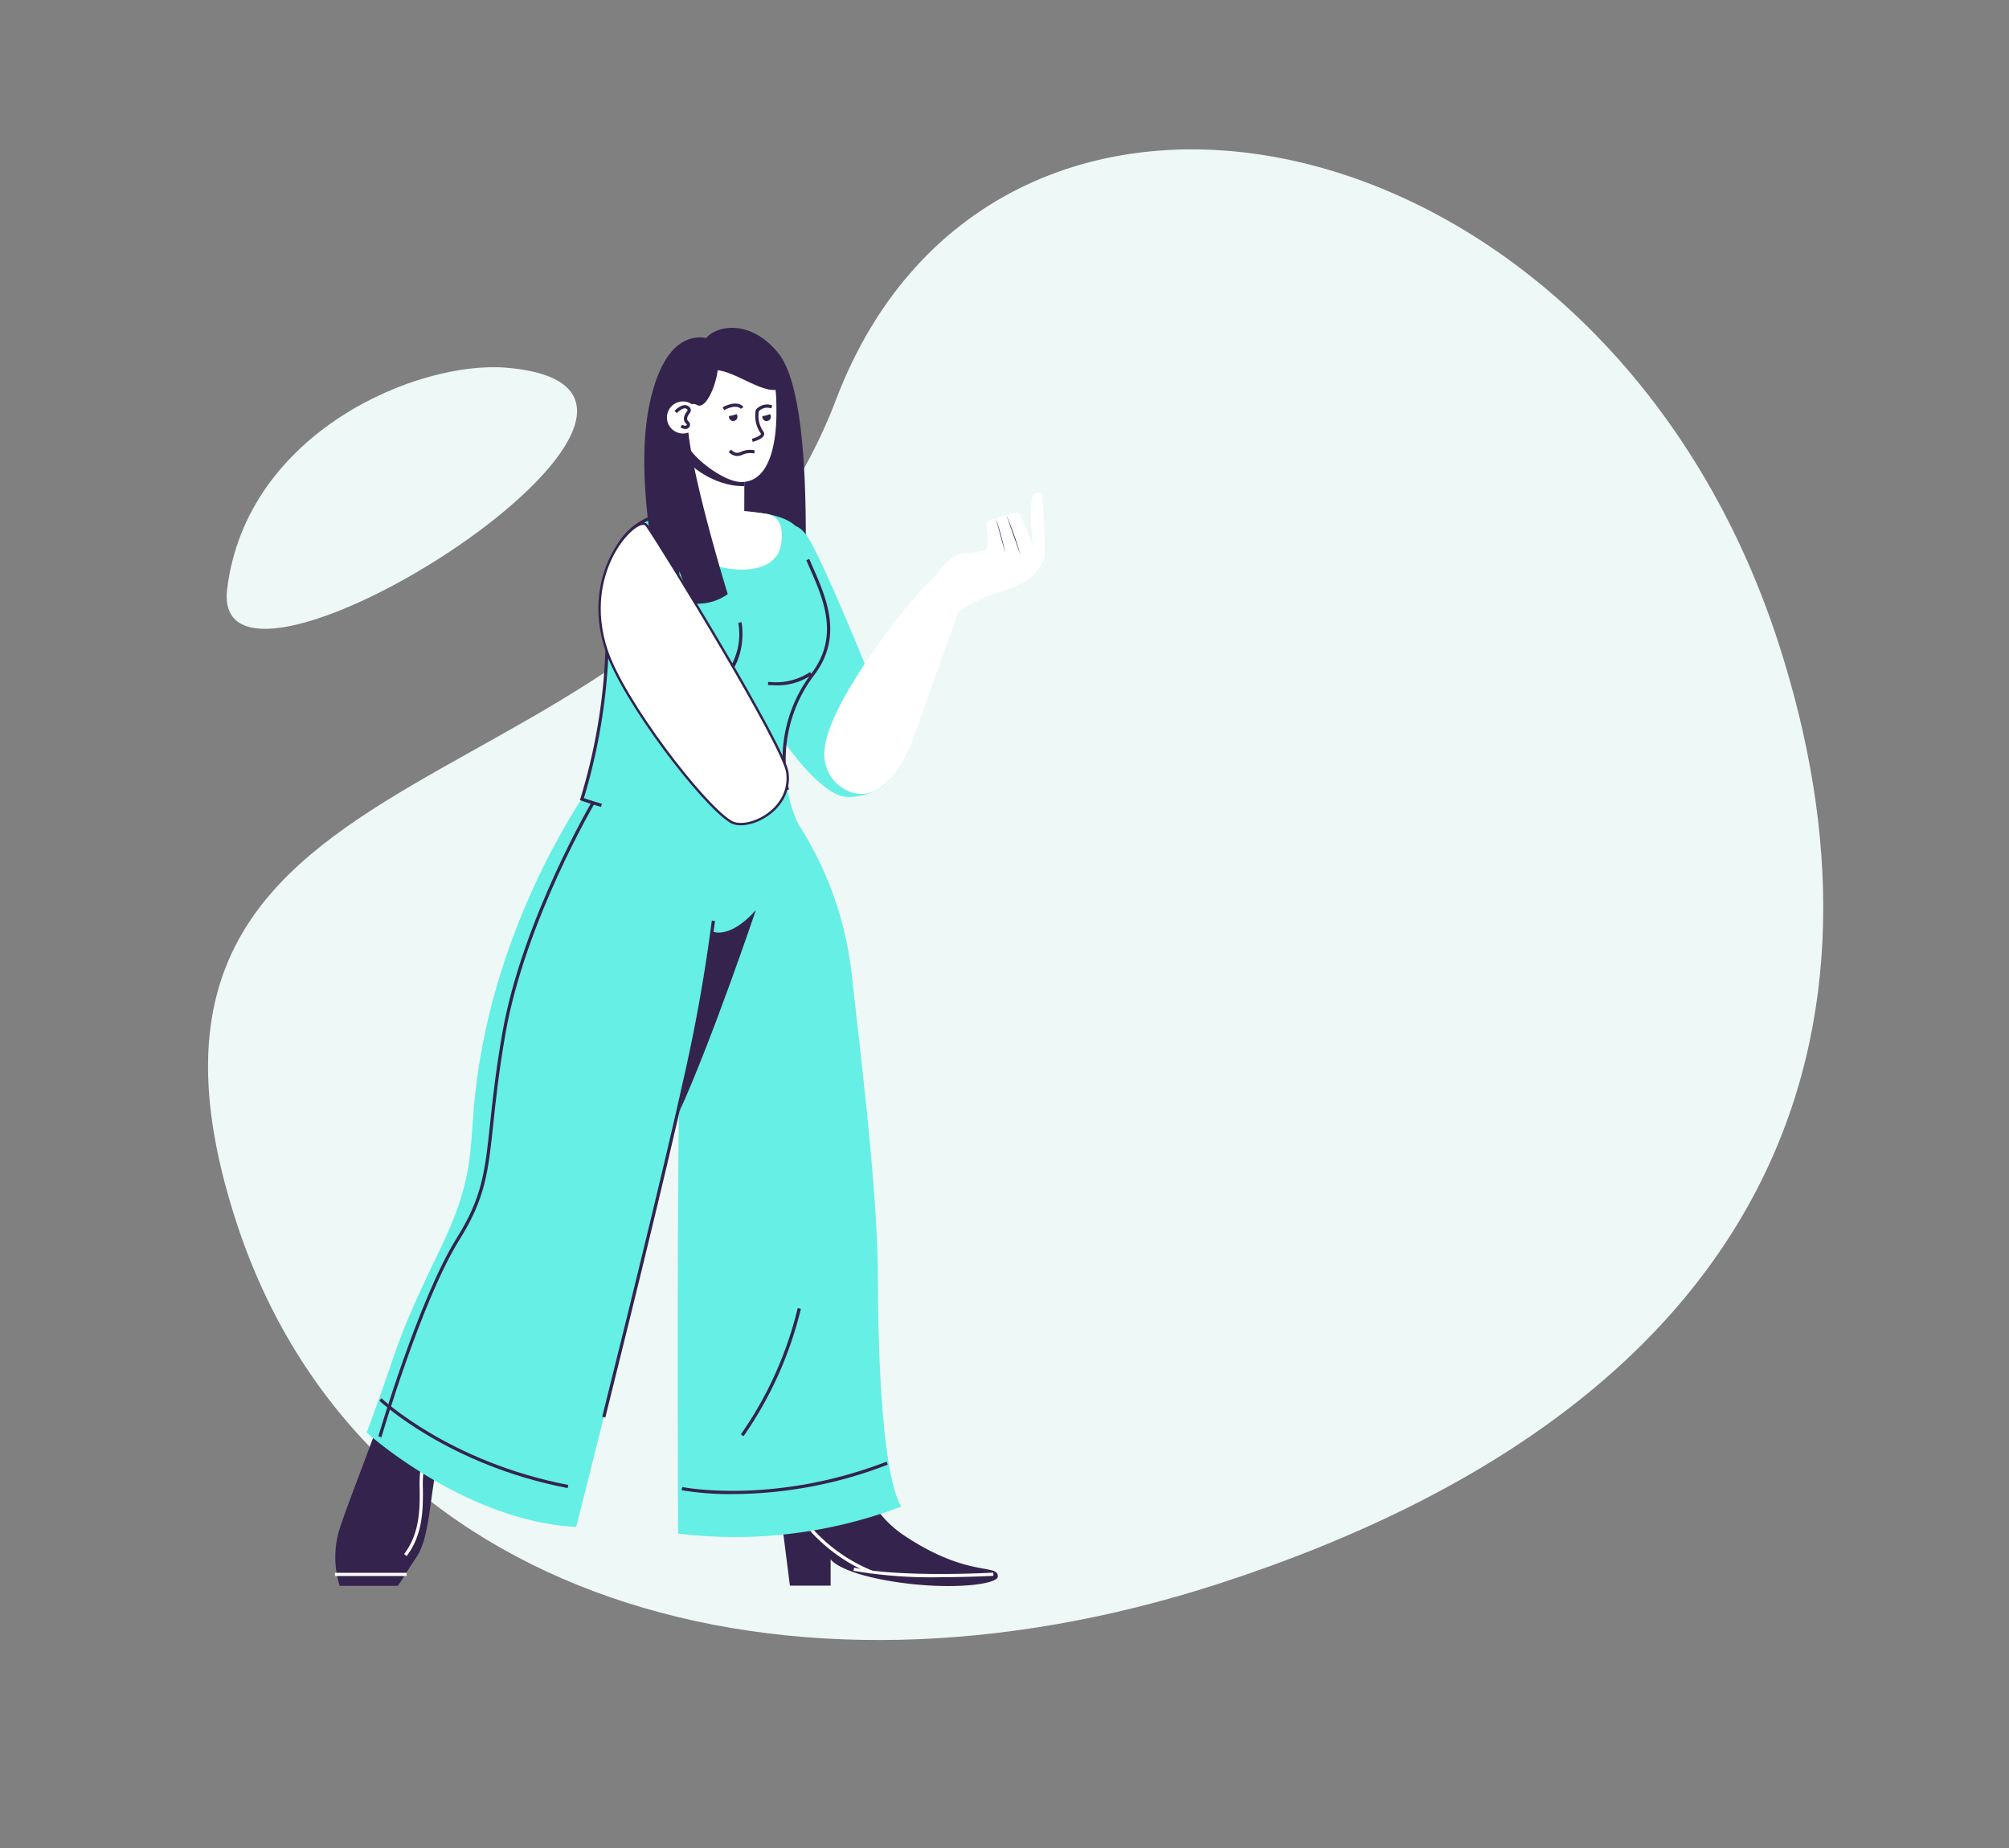 <svg id="구성_요소_202_1" data-name="구성 요소 202 – 1" xmlns="http://www.w3.org/2000/svg" width="253.375" height="233.107" viewBox="0 0 253.375 233.107">
  <rect x="0" y="0" width="253.375" height="233.107" fill="#808080" stroke="none"/>
  <g id="그룹_5463" data-name="그룹 5463" transform="translate(-26.626 -51.854)">
    <path id="패스_8695" data-name="패스 8695" d="M446.147,43.039c-11.2-.99-32.862,8.045-35.321,27.88s68.374-24.957,35.321-27.88" transform="translate(-355.548 55.205)" fill="#eef8f6"/>
    <path id="패스_8443" data-name="패스 8443" d="M.014,165.412c-.921,50.328,44.823,82.562,102.172,83.611,75.716,1.385,104.586-38.9,105.506-89.227,1.3-71.088-66.107-111.226-102.376-67.723C67.664,137.234,1.235,98.659.014,165.412" transform="translate(2.521 49.473) rotate(-19)" fill="#eef8f6"/>
  </g>
  <g id="그룹_5412" data-name="그룹 5412" transform="translate(-18.88 41.35)">
    <g id="people">
      <path id="패스_8376" data-name="패스 8376" d="M1023.321,1175.994s-1.242,11.135,6.813,16.471,11.764,3.46,11.764,5.126c0,1.049-6.192,1.762-13.14.655s-7.954-2.82-7.954-2.82v3.325h-5.135l-.805-6.345a10.486,10.486,0,0,1-.2-5.236c.7-2.316,1.879-7.451,1.175-10.774Z" transform="translate(-897.167 -1040.09)" fill="#34234d"/>
      <path id="패스_8377" data-name="패스 8377" d="M1049.987,1227.451a21.082,21.082,0,0,1-7.4-5.076c-1.314-1.467-1.03-3.122-.729-4.874a18.081,18.081,0,0,0,.264-1.969,30.651,30.651,0,0,0-.256-5.328l.4-.059a31.142,31.142,0,0,1,.259,5.411,18.4,18.4,0,0,1-.269,2.013c-.3,1.725-.553,3.214.631,4.535a20.688,20.688,0,0,0,7.265,4.976Z" transform="translate(-921.233 -1070.296)" fill="#fff"/>
      <path id="패스_8378" data-name="패스 8378" d="M1105.8,1354.51a58.111,58.111,0,0,1-10.976-.811l.086-.4c5.91,1.287,17.42.639,17.535.633l.024.4c-.058,0-3,.169-6.669.169" transform="translate(-968.301 -1196.91)" fill="#fff"/>
      <path id="패스_8379" data-name="패스 8379" d="M547.589,1110.279s-4.764,7.147-5.631,12.2-.962,8.828-2.455,11.046-1.972,3.2-2.382,3.609H529.83a12.209,12.209,0,0,1-.18-6.605c.939-3.465,7.607-19.487,8.226-24.238Z" transform="translate(-468.11 -978.443)" fill="#34234d"/>
      <rect id="사각형_4094" data-name="사각형 4094" width="9.036" height="0.404" transform="translate(61.126 157.043)" fill="#fff"/>
      <path id="패스_8380" data-name="패스 8380" d="M604.721,1207.581l-.322-.246c2-2.624,1.982-5.728,1.965-8.221a13.732,13.732,0,0,1,.132-2.643c.485-2.353,3.021-6.11,3.129-6.269l.335.227c-.026.038-2.6,3.85-3.068,6.123a13.541,13.541,0,0,0-.123,2.559c.017,2.42.04,5.735-2.048,8.47" transform="translate(-534.553 -1052.656)" fill="#fff"/>
      <path id="패스_8381" data-name="패스 8381" d="M915.519,2.385c.306-2.387,5.586-4.2,9.616.8,5.736,7.108,2.512,41.021,3.071,42.922,0,0-11.989,1.668-14.5-3.311,0,0-.233-24.422,1.818-40.407" transform="translate(-808.104 0)" fill="#34234d"/>
      <path id="패스_8382" data-name="패스 8382" d="M988.536,249.646c-3.582-.573-10.342-9.617-12.135-16.087s3.31-23.573,7.732-16.425c2.045,3.306,10.652,23.8,10.976,27.072.464,4.7-4.639,5.749-6.573,5.44" transform="translate(-863.239 -190.523)" fill="#65efe5"/>
      <path id="패스_8383" data-name="패스 8383" d="M912.462,479.815a43.714,43.714,0,0,1,12.431,25.576c1.839,16.006,3.349,29.261,3.373,39.265s.6,24.4,2.934,28.4a59.15,59.15,0,0,1-28.138,3.4s-.16-38.989.134-54.87.9-40.827.9-40.827Z" transform="translate(-798.662 -424.364)" fill="#65efe5"/>
      <path id="패스_8384" data-name="패스 8384" d="M909.106,638.275s2.107,1.088,5.48-2.687c0,0-5.465,16.2-9.629,25.37,0,0,4.283-19.979,4.149-22.683" transform="translate(-800.377 -562.136)" fill="#34234d"/>
      <path id="패스_8385" data-name="패스 8385" d="M593.694,474.745a92.752,92.752,0,0,0-14.364,30.238c-4.358,17.209-.407,18.323-6.521,31.033s-4.543,10.425-9.31,23.222c0,0,12.452,11.2,26.428,11.895,0,0,11.892-46.808,14.939-62.051s3.271-24.721,4.226-30.411Z" transform="translate(-498.379 -419.88)" fill="#65efe5"/>
      <path id="패스_8386" data-name="패스 8386" d="M576.671,594.545l-.389-.113c.051-.172,5.082-17.349,9.894-25.029,3.216-5.132,3.565-8.431,4.2-14.42.31-2.936.7-6.589,1.537-11.4,2.5-14.322,11.426-29.433,11.516-29.585l.348.207c-.089.15-8.975,15.2-11.465,29.447-.838,4.794-1.223,8.44-1.533,11.37-.64,6.048-.992,9.381-4.257,14.592-4.782,7.632-9.8,24.755-9.848,24.927" transform="translate(-509.685 -454.601)" fill="#34234d"/>
      <path id="패스_8387" data-name="패스 8387" d="M821.012,709.71l-.393-.1c3.408-13.648,9.428-38.057,11.455-48.2.963-4.819,1.738-9.525,2.368-14.387l.4.052c-.632,4.871-1.407,9.586-2.373,14.414-2.029,10.147-8.05,34.563-11.459,48.215" transform="translate(-725.786 -572.254)" fill="#34234d"/>
      <path id="패스_8388" data-name="패스 8388" d="M601.046,1179.743c-15.084-2.891-23.674-10.952-23.759-11.033l.279-.293c.085.08,8.6,8.062,23.556,10.929Z" transform="translate(-510.574 -1033.389)" fill="#34234d"/>
      <path id="패스_8389" data-name="패스 8389" d="M913.677,1241.671a35.8,35.8,0,0,1-6.426-.489l.082-.4c.113.023,11.561,2.287,25.769-3.2l.146.378a54.631,54.631,0,0,1-19.571,3.712" transform="translate(-802.406 -1094.561)" fill="#34234d"/>
      <path id="패스_8390" data-name="패스 8390" d="M972.287,1086.1l-.327-.239a47.055,47.055,0,0,0,7.166-15.923l.4.083a47.494,47.494,0,0,1-7.235,16.079" transform="translate(-859.637 -946.287)" fill="#34234d"/>
      <path id="패스_8391" data-name="패스 8391" d="M818.937,198.587c-2.4-.088-7.253-.514-9.088-.111-8.338,1.832-8.2,7.707-8.2,14.117a72.065,72.065,0,0,1-3.215,22.245s14.546,5.243,27.231,3.04c0,0-4.868-9.931,1.868-18.753,5.111-6.693-1.033-13.345-1.538-17.48-.334-2.734-5.79-3.012-7.06-3.059" transform="translate(-706.167 -175.387)" fill="#65efe5"/>
      <path id="패스_8392" data-name="패스 8392" d="M798.87,240.328c-1.55-.453-2.473-.785-2.483-.789l-.19-.068.068-.19a72.607,72.607,0,0,0,3.2-22.177v-.312c0-5.69,0-11.064,6.229-13.385l.141.379c-5.97,2.223-5.968,7.22-5.966,13.006v.312a74.236,74.236,0,0,1-3.161,22.121c.342.118,1.137.383,2.272.715Z" transform="translate(-704.186 -179.898)" fill="#34234d"/>
      <path id="패스_8393" data-name="패스 8393" d="M1017.986,281.449a17.975,17.975,0,0,1,3.217-14.707c3.571-4.677,1.517-9.376-.134-13.152-.172-.394-.34-.777-.5-1.151l.373-.157c.157.372.324.754.495,1.145,1.693,3.873,3.8,8.693.085,13.56a17.582,17.582,0,0,0-3.142,14.384Z" transform="translate(-899.996 -223.126)" fill="#34234d"/>
      <path id="패스_8394" data-name="패스 8394" d="M1002.461,377.385q-.35,0-.714-.02a.914.914,0,0,1-.1,0v-.4a1.13,1.13,0,0,0,.12.005,7.876,7.876,0,0,0,5.17-1.238l.246.322a7.709,7.709,0,0,1-4.723,1.34" transform="translate(-885.896 -332.302)" fill="#34234d"/>
      <path id="패스_8395" data-name="패스 8395" d="M871.15,199.152a8.951,8.951,0,0,1,3.01-.993,46.63,46.63,0,0,1,11.619.34c2.069.18,2.452,2.1,2.043,4.134-1,4.954-11.878,3.53-16.671-3.481" transform="translate(-770.477 -175.069)" fill="#fff"/>
      <path id="패스_8396" data-name="패스 8396" d="M951.327,328.643l-.282-.29a8.2,8.2,0,0,0,2.09-7.019l.4-.084c.009.043.886,4.385-2.2,7.393" transform="translate(-841.139 -284.124)" fill="#34234d"/>
      <path id="패스_8397" data-name="패스 8397" d="M918.131,120.646l-.015,7.121c-.375.55-2.962,2.1-7.514.034l.021-9.993a67.779,67.779,0,0,0,7.508,2.838" transform="translate(-805.369 -104.192)" fill="#fff"/>
      <path id="패스_8398" data-name="패스 8398" d="M918.215,123.7l0,1.44c-3.983.071-7.208-2.852-7.508-3.58,0,0-.011-2.652.005-2.639,4.576,2.749,6.945,4.839,7.505,4.78" transform="translate(-805.458 -105.172)" fill="#34234d"/>
      <path id="패스_8399" data-name="패스 8399" d="M1186.6,248.293s2.177-3.5,4.56-2.327c2.562,1.267,8.941.036,8.941.036s-.2,3.02-4.967,4.432-6.282,3.069-6.282,3.069Z" transform="translate(-1049.468 -217.326)" fill="#fff"/>
      <path id="패스_8400" data-name="패스 8400" d="M1222.868,188.03a65.487,65.487,0,0,0-.319-7.8c-.057-.486-.955-.4-1.129.055-.679,1.783.028,6.591.028,6.591s-1.432-4.441-2.029-4.479a19.169,19.169,0,0,0-3.154.89c-.9.3-.757.558-.642,1.5a5.008,5.008,0,0,1-.067,2.277c-.262.236-2.7.554-3.194.8,0,0,3.261,3.53,4.747,3.59,1.71.069,5.759-3.434,5.759-3.434" transform="translate(-1072.257 -159.112)" fill="#fff"/>
      <path id="패스_8401" data-name="패스 8401" d="M1250.1,207.754l1.186,4.4a34.335,34.335,0,0,0-1.186-4.4" transform="translate(-1105.632 -183.744)" fill="#34234d"/>
      <path id="패스_8402" data-name="패스 8402" d="M1261.537,204.132l1.8,5.076a41.707,41.707,0,0,0-1.8-5.076" transform="translate(-1115.75 -180.54)" fill="#34234d"/>
      <path id="패스_8403" data-name="패스 8403" d="M1080.173,270.733l-2.5-4.606c-3.278,2.63-14.1,16.472-14.524,22.442a5.033,5.033,0,0,0,3.425,5.406c3.371,1.011,5.693-2.217,7.377-5.785.234-.5,6.224-17.457,6.224-17.457" transform="translate(-940.27 -235.371)" fill="#fff"/>
      <path id="패스_8404" data-name="패스 8404" d="M917.46,54.809c-2.162-.02-6.1-2.973-6.97-4.953a12.61,12.61,0,0,1-.138-3.479A6.12,6.12,0,0,1,914.42,40.2a15.141,15.141,0,0,1,4.751-.073c2.811.595,2.726,3.071,2.737,5.942.013,3.221-.636,8.772-4.448,8.737" transform="translate(-805.106 -35.357)" fill="#fff"/>
      <path id="패스_8405" data-name="패스 8405" d="M873.486,10.43c-2.907.106-4.49,2.73-5.411,5.274-3.793,10.471.764,25.685-.255,26.556a11.114,11.114,0,0,0,2.866,1.351c.22.068.281-3.707.281-3.707s1.42,4.085,1.963,4.108a6.488,6.488,0,0,0,4.133-1.2s-8.09-26.14-3.832-23.839c1.774.959,4.8-8.709.256-8.544" transform="translate(-766.399 -9.221)" fill="#34234d"/>
      <path id="패스_8406" data-name="패스 8406" d="M984.048,88.429l-.105-.391c.5-.136,1.082-.407,1.144-.6,0-.013.011-.033-.025-.079a3.87,3.87,0,0,1-.631-2.934l.01-.048.031-.038a1.857,1.857,0,0,1,2.042-.514l-.129.383a1.471,1.471,0,0,0-1.566.35,3.48,3.48,0,0,0,.562,2.551.47.47,0,0,1,.092.457c-.165.5-1.215.8-1.423.859" transform="translate(-870.235 -74.038)" fill="#34234d"/>
      <path id="패스_8407" data-name="패스 8407" d="M944.543,26.723c.5-1.025.147-3.128-2.547-4.609-3.3-1.816-5.566,0-6.045,2.262,2.287-.922,6.269,2.66,8.591,2.348" transform="translate(-827.79 -18.901)" fill="#34234d"/>
      <path id="패스_8408" data-name="패스 8408" d="M895.271,82.4a2.02,2.02,0,1,1-2.016-2.025,2.02,2.02,0,0,1,2.016,2.025" transform="translate(-788.237 -71.085)" fill="#fff"/>
      <path id="패스_8409" data-name="패스 8409" d="M900.855,87.362a1.345,1.345,0,0,1-.626-.2l.212-.344a.785.785,0,0,0,.479.129.137.137,0,0,0,.091-.075c.037-.068.038-.069-.071-.19a.85.85,0,0,1-.259-.8,1.628,1.628,0,0,1,.318-.667c.179-.253.182-.258,0-.394-.345-.252-1.015.316-1.222.534l-.294-.278c.107-.113,1.064-1.085,1.754-.583.51.371.261.722.1.955a1.253,1.253,0,0,0-.25.506.46.46,0,0,0,.159.46.514.514,0,0,1,.127.656.541.541,0,0,1-.343.271.657.657,0,0,1-.167.021" transform="translate(-795.532 -74.6)" fill="#34234d"/>
      <path id="패스_8410" data-name="패스 8410" d="M959.791,133.8a1.553,1.553,0,0,1-1.042-.506l.273-.3c.586.534.837.438,1.3.262a2.7,2.7,0,0,1,1.71-.17l-.083.4a2.322,2.322,0,0,0-1.482.152,1.862,1.862,0,0,1-.671.166" transform="translate(-847.953 -117.626)" fill="#34234d"/>
      <path id="패스_8411" data-name="패스 8411" d="M958.915,94.387a.6.6,0,0,0-.009.083.537.537,0,1,0,.956-.33,3.6,3.6,0,0,1-.948.247" transform="translate(-848.092 -83.259)" fill="#34234d"/>
      <path id="패스_8412" data-name="패스 8412" d="M995.371,94.466a.58.58,0,0,0-.009.083.537.537,0,1,0,.956-.33,3.6,3.6,0,0,1-.947.247" transform="translate(-880.335 -83.329)" fill="#34234d"/>
      <path id="패스_8413" data-name="패스 8413" d="M952.231,83.455l-.185-.36c1.991-1.022,2.6-.05,2.624-.009l-.348.207.174-.1-.172.107c0-.007-.466-.678-2.094.159" transform="translate(-842.024 -73.078)" fill="#34234d"/>
    </g>
    <path id="패스_8436" data-name="패스 8436" d="M835.485,252.418c-3.524-2.152-13.476-15.153-15.6-21.523-3.349-10.061,3.907-16.931,4.811-15.631,2.219,3.192,17.3,27.857,17.707,31.124.588,4.687-5.019,7.192-6.923,6.029" transform="translate(-724.364 -190.247)" fill="#fff" stroke="#34234d" stroke-width="0.6"/>
    <path id="패스_8441" data-name="패스 8441" d="M835.485,252.418c-3.524-2.152-13.476-15.153-15.6-21.523-3.349-10.061,3.907-16.931,4.811-15.631,2.219,3.192,17.3,27.857,17.707,31.124.588,4.687-5.019,7.192-6.923,6.029" transform="translate(-724.364 -190.247)" fill="#fff"/>
  </g>
</svg>
